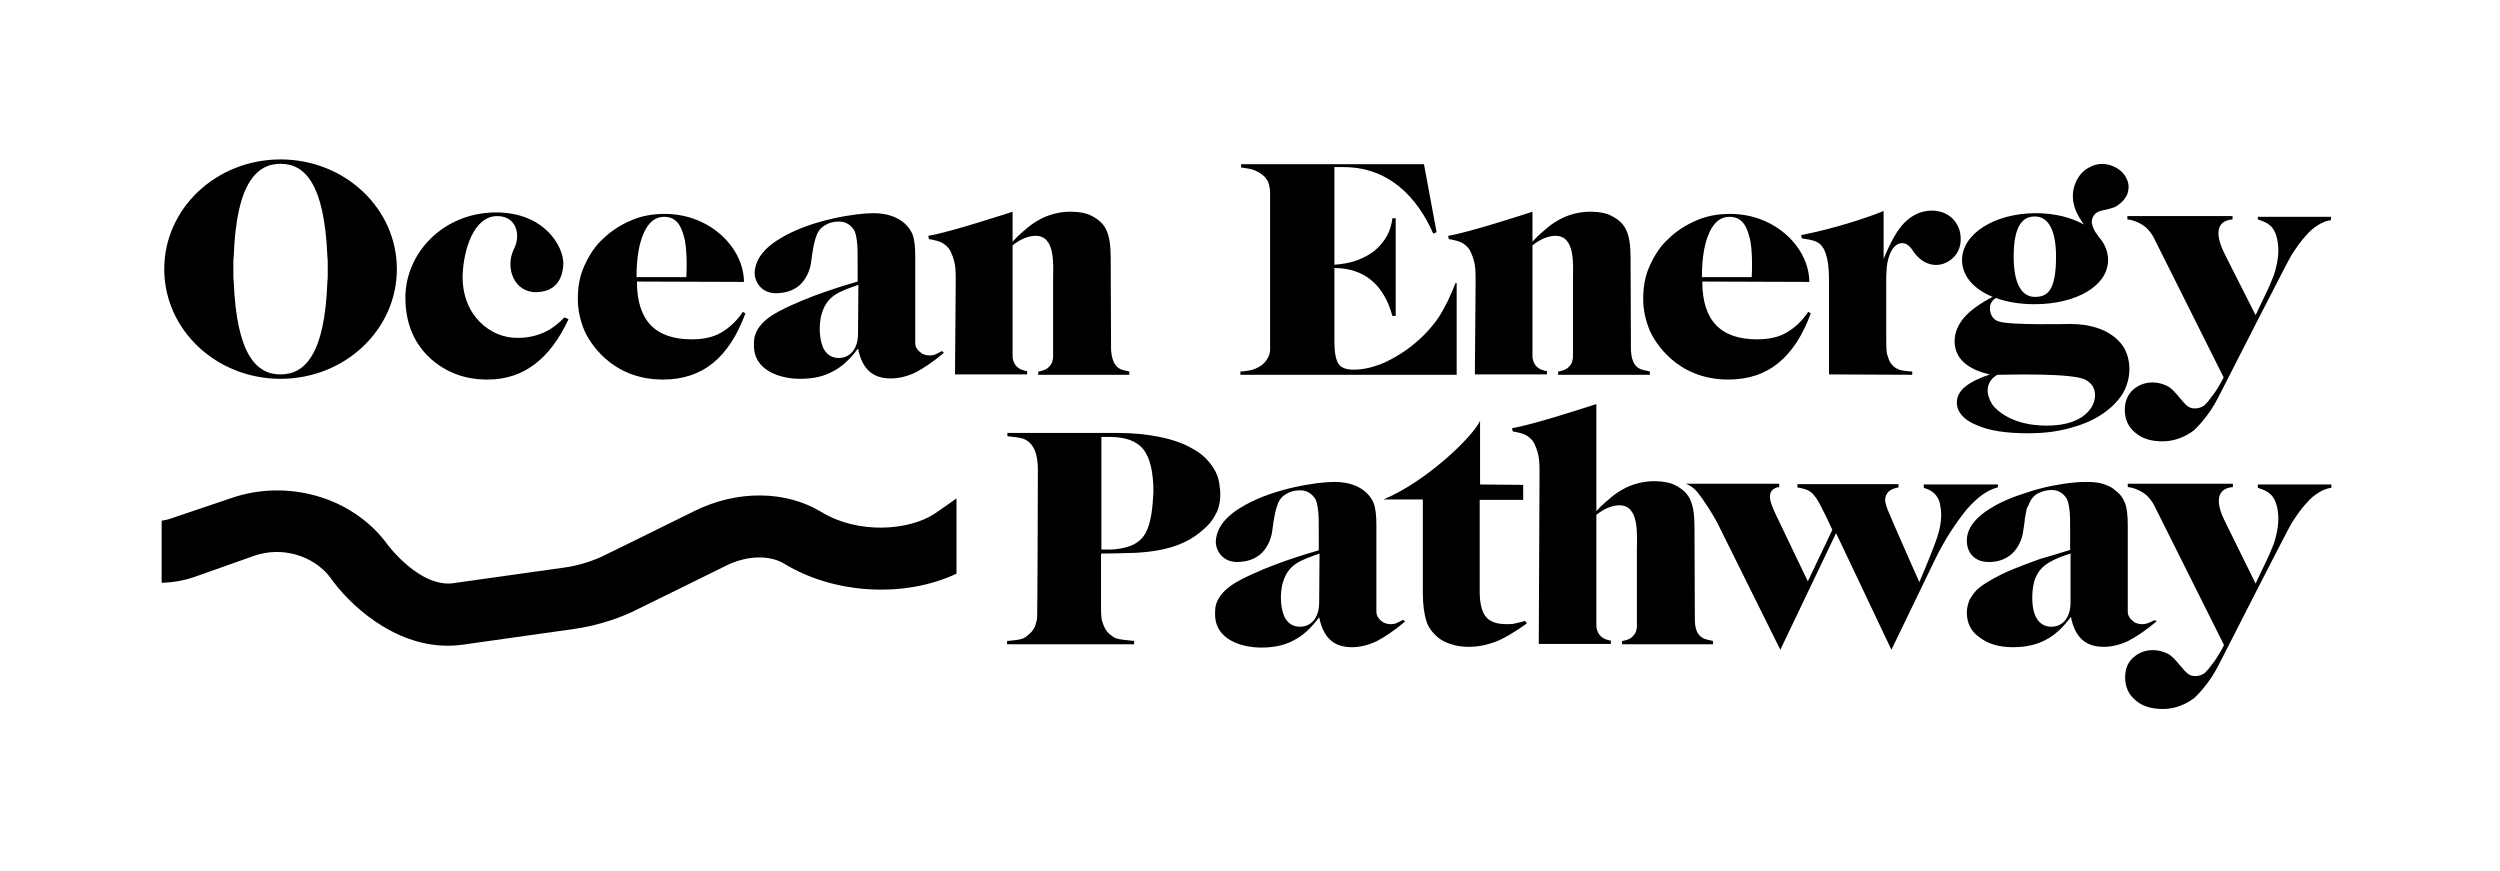 <svg xmlns="http://www.w3.org/2000/svg" width="155" height="54" viewBox="0 0 155 54" fill="#000000">
  <path d="M91.764 30.038V26.093C91.327 27.045 88.516 29.811 85.774 30.967H88.216V36.816C88.216 37.496 88.308 38.086 88.424 38.471C88.539 38.879 88.792 39.197 89.115 39.491C89.368 39.695 89.645 39.854 89.99 39.945C90.313 40.058 90.681 40.103 91.073 40.103C91.649 40.103 92.179 39.99 92.732 39.786C93.262 39.582 93.93 39.174 94.667 38.653L94.552 38.494C94.299 38.584 94.091 38.607 93.93 38.653C93.769 38.698 93.607 38.698 93.4 38.698C92.778 38.698 92.363 38.539 92.11 38.222C91.856 37.904 91.741 37.36 91.741 36.635V30.99H94.437V30.061L91.764 30.038Z" />
  <path d="M81.788 37.36C81.788 37.814 81.673 38.176 81.466 38.448C81.258 38.698 80.982 38.856 80.59 38.856C80.222 38.856 79.922 38.698 79.715 38.38C79.415 37.927 79.3 36.861 79.554 36.068C79.899 34.957 80.659 34.73 81.811 34.322L81.788 37.36ZM86.534 38.652C86.419 38.698 86.281 38.698 86.212 38.698C86.051 38.698 85.889 38.652 85.751 38.584C85.636 38.494 85.544 38.426 85.451 38.29C85.359 38.176 85.336 38.04 85.336 37.882C85.336 37.723 85.336 32.554 85.336 32.554C85.336 31.988 85.29 31.534 85.175 31.217C85.06 30.899 84.507 29.879 82.733 29.879C81.627 29.879 79.024 30.287 77.204 31.307C76.006 31.965 75.453 32.69 75.383 33.506C75.337 34.028 75.729 34.867 76.743 34.844C77.319 34.821 77.78 34.685 78.194 34.322C78.563 33.96 78.816 33.461 78.885 32.872C79.093 31.194 79.323 30.854 79.784 30.605C80.014 30.469 80.268 30.401 80.613 30.401C80.982 30.401 81.281 30.559 81.512 30.877C81.627 31.035 81.673 31.285 81.719 31.602C81.765 31.919 81.765 32.464 81.765 33.098V34.118C81.074 34.322 78.77 34.98 76.904 35.955C75.291 36.794 75.337 37.7 75.337 37.995C75.268 39.673 77.019 40.149 78.194 40.149C79.07 40.149 79.669 39.99 80.222 39.695C80.798 39.401 81.305 38.925 81.788 38.267C82.042 39.537 82.687 40.126 83.816 40.126C84.3 40.126 84.806 40.013 85.336 39.763C85.82 39.514 86.442 39.106 87.11 38.539L86.995 38.426C86.788 38.539 86.65 38.607 86.534 38.652Z" />
  <path d="M42.415 14.713C42.207 13.851 41.839 13.443 41.17 13.443C40.641 13.443 40.226 13.761 39.926 14.418C39.627 15.076 39.466 15.96 39.466 17.184H42.553C42.622 15.892 42.507 14.985 42.415 14.713ZM39.489 17.456C39.489 19.882 40.641 21.038 42.875 21.038C43.566 21.038 44.189 20.924 44.695 20.63C45.202 20.335 45.64 19.95 46.055 19.337L46.216 19.428C45.202 22.171 43.566 23.532 41.101 23.532C37.853 23.532 36.517 21.128 36.24 20.516C35.987 19.904 35.825 19.247 35.825 18.521C35.825 17.796 35.941 17.093 36.24 16.458C36.54 15.801 36.908 15.234 37.392 14.803C37.876 14.328 38.475 13.942 39.12 13.67C39.788 13.375 40.479 13.262 41.217 13.262C44.05 13.262 46.124 15.393 46.124 17.479L39.489 17.456Z" />
  <path d="M33.683 20.63C33.222 20.834 32.692 20.947 32.116 20.947C30.434 20.992 28.637 19.564 28.683 17.093C28.73 15.529 29.352 13.398 30.826 13.398C32.047 13.398 32.3 14.6 31.863 15.438C31.287 16.617 31.886 18.181 33.314 18.113C34.743 18.045 34.904 16.889 34.927 16.368C34.95 15.28 33.752 13.149 30.711 13.171C27.485 13.194 25.112 15.688 25.135 18.499C25.159 21.831 27.578 22.919 28.2 23.169C28.822 23.418 29.49 23.532 30.227 23.532C32.462 23.532 34.098 22.262 35.249 19.791L34.996 19.678C34.627 20.063 34.167 20.426 33.683 20.63Z" />
  <path d="M118.558 23.237V23.033C118.351 23.033 118.075 22.987 117.913 22.965C117.775 22.942 117.637 22.874 117.522 22.806C117.314 22.67 117.153 22.466 117.084 22.217L117.015 22.012C116.992 21.922 116.969 21.854 116.969 21.763C116.946 21.537 116.946 21.06 116.946 20.72C116.946 20.72 116.946 17.433 116.946 17.161C116.946 17.025 116.969 16.889 116.969 16.753C116.969 16.3 117.199 15.075 117.936 15.075C118.144 15.075 118.351 15.189 118.558 15.484C119.249 16.594 120.378 16.685 121.116 15.96C121.738 15.348 121.576 14.441 121.438 14.123C121 13.103 120.033 13.058 119.779 13.058C119.157 13.058 118.581 13.307 118.098 13.783C117.614 14.259 117.199 15.053 116.784 16.05V13.081C115.932 13.443 113.766 14.169 111.67 14.577L111.716 14.781C112.038 14.826 112.292 14.871 112.499 14.94C112.799 15.053 113.398 15.28 113.398 17.365V23.214L118.558 23.237Z" />
  <path d="M139.985 13.421V13.602C140.031 13.602 140.054 13.625 140.1 13.647C140.261 13.693 140.538 13.806 140.699 13.942C141.206 14.327 141.321 15.257 141.229 15.982C141.183 16.368 141.068 16.799 140.975 17.07C140.814 17.479 140.63 17.909 140.538 18.091C140.33 18.499 140.123 18.975 139.847 19.541L138.003 15.892C137.704 15.325 137.543 14.826 137.543 14.463C137.543 13.942 137.842 13.647 138.418 13.602V13.398H131.898V13.602C131.944 13.602 131.99 13.625 132.059 13.625C132.267 13.67 132.451 13.738 132.635 13.829C132.912 13.965 133.165 14.169 133.35 14.441C133.419 14.531 133.488 14.645 133.534 14.736L137.865 23.395C137.819 23.509 137.681 23.758 137.543 23.985C137.358 24.302 137.128 24.597 136.898 24.892C136.805 24.982 136.736 25.073 136.69 25.118C136.483 25.277 136.275 25.322 136.068 25.322C135.907 25.322 135.746 25.277 135.607 25.164C135.492 25.073 135.308 24.869 135.124 24.642C134.824 24.28 134.594 24.03 134.34 23.917C134.087 23.803 133.81 23.713 133.465 23.713C132.981 23.713 132.566 23.872 132.221 24.189C131.898 24.506 131.737 24.914 131.737 25.413C131.737 25.98 131.944 26.479 132.405 26.841C132.82 27.204 133.396 27.363 134.087 27.363C134.778 27.363 135.446 27.113 136.022 26.683C136.299 26.433 136.736 25.934 137.082 25.413C137.427 24.892 137.681 24.325 137.727 24.257C138.349 23.033 141.828 16.209 142.081 15.801C142.381 15.348 142.657 14.94 142.957 14.622C143.21 14.305 143.487 14.101 143.74 13.942C143.994 13.783 144.224 13.693 144.523 13.647V13.443H139.985V13.421Z" />
  <path d="M139.985 30.038V30.242C140.031 30.242 140.054 30.265 140.1 30.287C140.261 30.332 140.538 30.446 140.699 30.582C141.206 30.967 141.321 31.897 141.229 32.622C141.183 33.008 141.068 33.438 140.975 33.71C140.814 34.118 140.63 34.549 140.538 34.73C140.33 35.139 140.123 35.615 139.846 36.181L138.026 32.486C137.727 31.919 137.566 31.421 137.566 31.058C137.566 30.537 137.865 30.242 138.441 30.197V29.992H131.921V30.197C131.967 30.197 132.013 30.219 132.082 30.219C132.29 30.265 132.474 30.332 132.658 30.423C132.935 30.559 133.188 30.763 133.372 31.035C133.442 31.126 133.511 31.239 133.557 31.33L137.888 39.99C137.842 40.103 137.704 40.353 137.566 40.579C137.381 40.897 137.151 41.191 136.92 41.486C136.828 41.577 136.759 41.667 136.713 41.713C136.506 41.871 136.298 41.917 136.091 41.917C135.93 41.917 135.769 41.871 135.63 41.758C135.515 41.667 135.331 41.464 135.146 41.237C134.847 40.874 134.617 40.625 134.363 40.511C134.11 40.398 133.833 40.307 133.488 40.307C133.004 40.307 132.589 40.466 132.244 40.783C131.898 41.101 131.76 41.509 131.76 42.008C131.76 42.574 131.967 43.073 132.428 43.436C132.843 43.798 133.419 43.957 134.11 43.957C134.801 43.957 135.469 43.708 136.045 43.277C136.321 43.028 136.759 42.529 137.105 42.008C137.45 41.486 137.704 40.919 137.75 40.851C138.372 39.627 141.851 32.803 142.104 32.395C142.404 31.942 142.68 31.534 142.98 31.217C143.233 30.899 143.51 30.695 143.763 30.537C144.016 30.378 144.247 30.287 144.546 30.242V30.038H139.985Z" />
  <path d="M70.891 33.257C70.683 33.529 70.407 33.733 70.015 33.869C69.693 33.982 69.232 34.073 68.771 34.073H68.287V27.091H68.817C69.762 27.091 70.476 27.34 70.891 27.861C71.306 28.383 71.513 29.29 71.513 30.491C71.467 31.149 71.444 32.509 70.891 33.257ZM75.222 28.995C74.923 28.542 74.531 28.134 73.932 27.816C73.402 27.499 72.688 27.249 71.905 27.091C71.121 26.932 70.246 26.841 69.255 26.841H62.459V27.045C62.919 27.091 63.242 27.136 63.449 27.204C64.163 27.476 64.348 28.292 64.348 29.108C64.348 29.403 64.325 38.108 64.302 38.29C64.302 38.38 64.279 38.471 64.256 38.539C64.233 38.652 64.186 38.743 64.163 38.856C64.117 38.97 63.956 39.174 63.956 39.174C63.956 39.174 63.657 39.491 63.426 39.582C63.219 39.672 62.896 39.695 62.435 39.741V39.945H70.315V39.741C69.831 39.695 69.439 39.65 69.209 39.582C69.071 39.536 68.933 39.423 68.817 39.333C68.702 39.242 68.61 39.129 68.541 39.015C68.472 38.902 68.426 38.788 68.38 38.652L68.334 38.516C68.311 38.426 68.287 38.358 68.287 38.267C68.264 38.108 68.264 37.859 68.264 37.655C68.264 37.36 68.264 34.322 68.264 34.322C68.264 34.322 69.923 34.3 70.361 34.277C72.665 34.164 73.863 33.552 74.761 32.69C75.038 32.441 75.268 32.123 75.406 31.806C75.406 31.806 75.406 31.783 75.43 31.783C75.66 31.262 75.706 30.695 75.614 30.128C75.568 29.675 75.43 29.312 75.222 28.995Z" />
  <path d="M128.373 37.36C128.373 37.814 128.258 38.176 128.051 38.448C127.843 38.698 127.567 38.856 127.175 38.856C126.807 38.856 126.507 38.698 126.3 38.38C126.092 38.063 126 37.61 126 37.043C126 36.68 126.046 36.363 126.115 36.068C126.208 35.773 126.323 35.547 126.484 35.343C126.645 35.139 126.899 34.935 127.221 34.776C127.521 34.617 127.912 34.459 128.373 34.322V37.36ZM133.58 38.448C133.373 38.562 133.257 38.607 133.119 38.652C132.981 38.698 132.866 38.698 132.797 38.698C132.635 38.698 132.474 38.652 132.336 38.584C132.221 38.494 132.129 38.426 132.036 38.29C131.944 38.154 131.921 38.04 131.921 37.882C131.921 37.723 131.921 37.428 131.921 37.066V32.554C131.921 31.988 131.875 31.534 131.76 31.217C131.645 30.899 131.437 30.605 131.138 30.401C130.931 30.197 130.654 30.083 130.355 29.992C130.055 29.902 129.732 29.879 129.318 29.879C128.903 29.879 128.442 29.924 127.958 29.992C127.475 30.083 126.968 30.151 126.507 30.287C126.023 30.401 125.562 30.582 125.056 30.741C124.595 30.899 124.157 31.103 123.765 31.307C122.567 31.965 121.945 32.69 121.945 33.506C121.945 33.914 122.061 34.232 122.314 34.481C122.567 34.73 122.89 34.844 123.305 34.844C123.881 34.844 124.341 34.685 124.756 34.322C125.125 33.96 125.378 33.461 125.447 32.872C125.493 32.554 125.539 32.305 125.539 32.146C125.585 31.988 125.585 31.829 125.632 31.693C125.632 31.579 125.678 31.489 125.724 31.398C125.77 31.307 125.816 31.239 125.839 31.149C125.954 30.899 126.138 30.695 126.369 30.582C126.622 30.469 126.853 30.378 127.198 30.378C127.567 30.378 127.866 30.537 128.097 30.854C128.212 31.013 128.258 31.262 128.304 31.579C128.35 31.897 128.35 32.441 128.35 33.076V34.096C127.659 34.3 127.037 34.504 126.461 34.663C125.885 34.867 125.355 35.071 124.848 35.275C124.318 35.479 123.858 35.728 123.489 35.932C123.12 36.136 122.821 36.34 122.59 36.544C122.383 36.748 122.222 36.998 122.107 37.202C122.014 37.451 121.945 37.678 121.945 37.972C121.945 38.63 122.199 39.151 122.729 39.514C123.259 39.922 123.927 40.126 124.802 40.126C125.632 40.126 126.277 39.967 126.83 39.673C127.406 39.378 127.912 38.902 128.396 38.244C128.65 39.514 129.295 40.103 130.424 40.103C130.907 40.103 131.414 39.99 131.944 39.741C132.428 39.491 133.05 39.083 133.718 38.516L133.58 38.448Z" />
  <path d="M15.759 34.459C17.441 33.869 19.376 34.413 20.436 35.751C21.634 37.474 24.375 40.035 27.762 40.035C28.177 40.035 28.591 39.99 29.029 39.922L35.618 38.992C36.839 38.811 38.014 38.471 39.12 37.972C39.328 37.882 43.682 35.728 45.018 35.071C46.285 34.436 47.714 34.391 48.635 34.957C51.769 36.862 56.123 37.066 59.302 35.569V30.899C59.21 30.967 58.289 31.625 57.943 31.852C56.353 32.894 53.22 33.144 50.916 31.738C48.704 30.401 45.709 30.378 43.083 31.67C40.871 32.758 37.484 34.436 37.277 34.527C36.563 34.844 35.803 35.071 35.019 35.184L28.246 36.136C26.057 36.567 23.938 33.665 23.938 33.642L23.868 33.552C21.703 30.786 17.786 29.698 14.353 30.877L10.598 32.146C10.414 32.214 10.206 32.26 10.022 32.282V36.136C10.713 36.114 11.381 36 12.049 35.773L15.759 34.459Z" />
  <path d="M123.881 30.038H119.273V30.242C119.641 30.355 119.941 30.537 120.102 30.809C120.263 31.035 120.333 31.398 120.356 31.897V31.874C120.356 31.874 120.356 31.965 120.356 31.942C120.356 31.919 120.356 31.897 120.356 31.897C120.356 32.35 120.263 32.826 120.125 33.257C119.987 33.71 119.273 35.479 118.996 36.091C118.996 36.091 117.499 32.713 117.061 31.67C116.992 31.511 116.946 31.353 116.9 31.171C116.9 31.126 116.877 31.081 116.877 31.035C116.877 30.559 117.176 30.31 117.706 30.219V30.015H111.44V30.219C111.555 30.242 111.67 30.265 111.762 30.287C111.992 30.332 112.223 30.446 112.384 30.605C112.407 30.627 112.43 30.672 112.453 30.695C112.615 30.854 112.776 31.149 112.937 31.466C113.098 31.783 113.352 32.282 113.605 32.849L112.085 36.045L110.195 32.101C109.896 31.489 109.735 31.081 109.735 30.809C109.735 30.446 109.942 30.242 110.311 30.197V29.992H104.528C104.804 30.106 105.035 30.265 105.219 30.491C105.703 31.081 106.279 32.033 106.509 32.486L110.38 40.285L113.836 33.053L117.268 40.285L119.941 34.753C120.609 33.37 121.3 32.373 121.922 31.602C122.59 30.831 123.212 30.378 123.858 30.219L123.881 30.038Z" />
  <path d="M101.118 21.718C101.118 21.537 101.095 16.005 101.095 16.005C101.095 14.35 100.75 13.783 99.805 13.33C99.436 13.149 98.123 12.899 96.833 13.534C96.533 13.693 96.257 13.851 95.957 14.101C95.658 14.35 95.335 14.622 95.013 14.985V13.126C94.529 13.285 91.05 14.418 89.783 14.622L89.829 14.826C89.967 14.849 90.129 14.872 90.267 14.917C90.474 14.962 90.681 15.053 90.843 15.189C91.004 15.325 91.142 15.484 91.211 15.688C91.35 15.982 91.442 16.322 91.465 16.64C91.488 16.889 91.488 17.161 91.488 17.411L91.442 23.214H95.911V23.01C95.865 23.01 95.796 22.987 95.704 22.965C95.266 22.851 95.059 22.534 95.013 22.149C95.013 22.149 95.013 22.058 95.013 22.035C95.013 21.582 95.013 15.212 95.013 15.212C95.497 14.826 95.957 14.645 96.372 14.622C97.708 14.554 97.524 16.459 97.524 17.388V21.083C97.524 21.559 97.524 21.945 97.524 22.103C97.524 22.171 97.524 22.239 97.501 22.307C97.478 22.466 97.409 22.602 97.294 22.715C97.201 22.829 97.063 22.919 96.902 22.965C96.81 22.987 96.695 23.033 96.603 23.033V23.237H102.293V23.033C102.27 23.033 102.132 22.987 101.994 22.965C101.464 22.874 101.164 22.557 101.118 21.718Z" />
  <path d="M68.886 21.718C68.886 21.537 68.863 16.005 68.863 16.005C68.863 14.35 68.518 13.783 67.573 13.33C67.205 13.149 65.891 12.899 64.601 13.534C64.302 13.693 64.025 13.851 63.726 14.101C63.426 14.35 63.104 14.622 62.781 14.985V13.126C62.297 13.285 58.818 14.418 57.551 14.622L57.597 14.826C57.736 14.849 57.897 14.872 58.035 14.917C58.242 14.962 58.45 15.053 58.611 15.189C58.772 15.325 58.911 15.484 58.98 15.688C59.118 15.982 59.21 16.322 59.233 16.64C59.256 16.889 59.256 17.161 59.256 17.411L59.21 23.214H63.68V23.01C63.634 23.01 63.564 22.987 63.472 22.965C63.035 22.851 62.827 22.534 62.781 22.149C62.781 22.149 62.781 22.058 62.781 22.035C62.781 21.582 62.781 15.212 62.781 15.212C63.265 14.826 63.726 14.645 64.14 14.622C65.477 14.554 65.292 16.459 65.292 17.388V21.083C65.292 21.559 65.292 21.945 65.292 22.103C65.292 22.171 65.292 22.239 65.269 22.307C65.246 22.466 65.177 22.602 65.062 22.715C64.97 22.829 64.832 22.919 64.67 22.965C64.578 22.987 64.463 23.033 64.371 23.033V23.237H70.015V23.033C69.992 23.033 69.854 22.987 69.716 22.965C69.255 22.874 68.956 22.557 68.886 21.718Z" />
  <path d="M53.197 20.698C53.197 21.151 53.082 21.514 52.874 21.786C52.667 22.035 52.391 22.194 51.999 22.194C51.63 22.194 51.331 22.035 51.123 21.718C50.824 21.264 50.709 20.199 50.962 19.405C51.308 18.295 52.068 18.068 53.22 17.66L53.197 20.698ZM57.943 21.99C57.828 22.035 57.69 22.035 57.62 22.035C57.459 22.035 57.298 21.99 57.16 21.922C57.044 21.831 56.952 21.763 56.86 21.627C56.768 21.514 56.745 21.378 56.745 21.219C56.745 21.06 56.745 15.892 56.745 15.892C56.745 15.325 56.699 14.871 56.584 14.554C56.469 14.237 55.916 13.217 54.142 13.217C53.036 13.217 50.432 13.625 48.612 14.645C47.414 15.302 46.861 16.028 46.792 16.844C46.746 17.365 47.138 18.204 48.151 18.181C48.727 18.159 49.188 18.023 49.603 17.66C49.972 17.297 50.225 16.798 50.294 16.209C50.502 14.531 50.732 14.191 51.193 13.942C51.423 13.806 51.676 13.738 52.022 13.738C52.391 13.738 52.69 13.897 52.921 14.214C53.036 14.373 53.082 14.622 53.128 14.94C53.174 15.257 53.174 15.801 53.174 16.436V17.456C52.483 17.66 50.179 18.317 48.313 19.292C46.7 20.131 46.746 21.038 46.746 21.332C46.677 23.01 48.428 23.486 49.603 23.486C50.478 23.486 51.078 23.327 51.63 23.033C52.206 22.738 52.713 22.262 53.197 21.605C53.45 22.874 54.096 23.463 55.224 23.463C55.708 23.463 56.215 23.35 56.745 23.101C57.229 22.851 57.851 22.443 58.519 21.877L58.404 21.763C58.197 21.877 58.058 21.945 57.943 21.99Z" />
  <path d="M108.468 14.713C108.26 13.851 107.892 13.443 107.223 13.443C106.694 13.443 106.279 13.761 105.979 14.418C105.68 15.076 105.519 15.96 105.519 17.184H108.606C108.675 15.892 108.56 14.985 108.468 14.713ZM105.542 17.456C105.542 19.882 106.694 21.038 108.928 21.038C109.62 21.038 110.242 20.924 110.748 20.63C111.255 20.335 111.693 19.95 112.108 19.337L112.269 19.428C111.255 22.171 109.62 23.532 107.154 23.532C103.906 23.532 102.57 21.128 102.293 20.516C102.04 19.904 101.878 19.247 101.878 18.521C101.878 17.796 101.994 17.093 102.293 16.458C102.593 15.801 102.961 15.234 103.445 14.803C103.929 14.328 104.528 13.942 105.173 13.67C105.841 13.375 106.532 13.262 107.27 13.262C110.103 13.262 112.177 15.393 112.177 17.479L105.542 17.456Z" />
  <path d="M105.081 38.426C105.081 37.7 105.058 32.713 105.058 32.713C105.058 31.058 104.712 30.491 103.768 30.038C103.399 29.856 102.086 29.607 100.796 30.242C100.496 30.4 100.22 30.559 99.92 30.808C99.621 31.058 99.298 31.33 98.975 31.693V25.05C98.492 25.209 95.013 26.343 93.746 26.547L93.792 26.75C93.93 26.773 94.091 26.796 94.229 26.841C94.437 26.887 94.644 26.977 94.805 27.113C94.967 27.249 95.105 27.408 95.174 27.612C95.312 27.907 95.404 28.247 95.427 28.564C95.451 28.814 95.451 29.086 95.451 29.335L95.404 39.922H99.874V39.718C99.828 39.718 99.759 39.695 99.667 39.672C99.229 39.559 99.022 39.242 98.975 38.856C98.975 38.856 98.975 38.766 98.975 38.743C98.975 38.29 98.975 31.919 98.975 31.919C99.459 31.534 99.92 31.353 100.335 31.33C101.671 31.262 101.487 33.166 101.487 34.096C101.487 34.096 101.487 37.882 101.487 38.811C101.487 38.879 101.487 38.947 101.464 39.015C101.441 39.174 101.372 39.31 101.256 39.423C101.164 39.536 101.026 39.627 100.865 39.672C100.772 39.695 100.657 39.74 100.565 39.74V39.944H106.21V39.74C106.187 39.74 106.048 39.695 105.91 39.672C105.426 39.582 105.081 39.264 105.081 38.426Z" />
  <path d="M131.783 21.741C131.622 21.378 130.838 20.108 128.396 20.086C128.189 20.086 124.618 20.176 123.904 19.927C123.558 19.814 123.374 19.474 123.374 19.111C123.374 18.952 123.42 18.68 123.742 18.476C124.434 18.726 125.24 18.861 126.138 18.861C128.719 18.861 130.7 17.728 130.7 16.118C130.7 15.597 130.493 15.098 130.124 14.69C130.101 14.645 130.055 14.6 130.032 14.554C129.871 14.35 129.802 14.191 129.733 13.987C129.663 13.783 129.686 13.625 129.756 13.466C129.756 13.443 129.779 13.443 129.779 13.421C129.894 13.217 130.078 13.103 130.308 13.058L130.493 13.013C130.608 12.99 130.746 12.967 130.861 12.922C131.046 12.877 131.207 12.809 131.345 12.695C131.53 12.559 131.668 12.423 131.783 12.242C131.806 12.197 131.852 12.129 131.875 12.083C132.013 11.72 132.013 11.38 131.829 11.04C131.668 10.7 131.368 10.451 130.977 10.292C130.516 10.111 130.055 10.111 129.617 10.338C129.203 10.519 128.88 10.859 128.673 11.358C128.465 11.856 128.465 12.423 128.673 12.99C128.788 13.285 128.972 13.602 129.203 13.919C128.419 13.489 127.406 13.217 126.231 13.217C123.65 13.217 121.646 14.509 121.646 16.118C121.646 17.139 122.406 17.955 123.604 18.431L123.535 18.408C122.752 18.816 122.13 19.27 121.761 19.7C121.392 20.154 121.185 20.63 121.185 21.151C121.185 22.171 121.922 22.897 123.374 23.214C121.968 23.69 121.323 24.234 121.323 24.96C121.323 25.526 121.738 26.025 122.521 26.343C123.305 26.705 124.387 26.864 125.77 26.864C126.645 26.864 127.452 26.773 128.235 26.569C129.018 26.365 129.686 26.093 130.216 25.753C130.792 25.39 131.207 24.982 131.53 24.529C132.013 23.803 132.221 22.715 131.783 21.741ZM126.161 13.421C126.876 13.421 127.475 14.055 127.475 15.914C127.475 18.091 126.899 18.408 126.161 18.408C125.424 18.408 124.848 17.728 124.848 15.914C124.848 13.919 125.447 13.421 126.161 13.421ZM129.064 25.866C128.488 26.229 127.774 26.388 126.876 26.388C124.641 26.388 123.696 25.322 123.535 25.096C122.982 24.234 123.259 23.554 123.835 23.237C124.272 23.237 128.534 23.101 129.318 23.554C129.709 23.781 129.894 24.076 129.894 24.529C129.871 25.05 129.594 25.504 129.064 25.866Z" />
  <path d="M17.394 9.884C13.409 9.884 10.183 12.922 10.183 16.685C10.183 20.448 13.409 23.486 17.394 23.486C21.38 23.486 24.605 20.448 24.605 16.685C24.605 12.922 21.38 9.884 17.394 9.884ZM20.32 17.002C20.32 17.161 20.32 17.32 20.297 17.479C20.136 21.99 18.892 23.214 17.394 23.214C15.897 23.214 14.676 21.99 14.491 17.479C14.468 17.32 14.468 17.161 14.468 17.002C14.468 16.889 14.468 16.798 14.468 16.685C14.468 16.572 14.468 16.481 14.468 16.368C14.468 16.209 14.468 16.05 14.491 15.892C14.653 11.38 15.897 10.156 17.394 10.156C18.892 10.156 20.113 11.38 20.297 15.892C20.32 16.05 20.32 16.209 20.32 16.368C20.32 16.481 20.32 16.572 20.32 16.685C20.32 16.798 20.32 16.912 20.32 17.002Z" />
  <path d="M90.244 17.547C89.944 18.317 89.622 18.998 89.253 19.587C88.884 20.154 87.848 21.537 85.866 22.466C85.198 22.761 84.553 22.919 83.931 22.919C83.47 22.919 83.148 22.806 82.986 22.557C82.825 22.307 82.733 21.877 82.733 21.174V16.617C83.631 16.617 84.415 16.867 85.037 17.388C85.659 17.909 86.074 18.657 86.327 19.587H86.534V13.534H86.327C86.235 14.35 85.866 14.985 85.244 15.529C84.576 16.05 83.77 16.345 82.733 16.413V10.36H83.309C86.673 10.36 88.239 13.058 88.861 14.486L89.069 14.396L88.285 10.179H76.95V10.383C77.111 10.406 77.25 10.428 77.388 10.451C77.71 10.496 77.987 10.632 78.24 10.814C78.356 10.904 78.471 11.018 78.54 11.131C78.609 11.222 78.655 11.335 78.678 11.448C78.724 11.607 78.747 11.766 78.747 11.947C78.747 13.285 78.747 21.627 78.747 21.627C78.747 22.013 78.586 22.239 78.517 22.33C78.448 22.443 78.332 22.557 78.217 22.648C77.987 22.806 77.734 22.919 77.48 22.965C77.296 22.988 77.111 23.033 76.904 23.033V23.237H90.313V17.547H90.244Z" />
</svg>